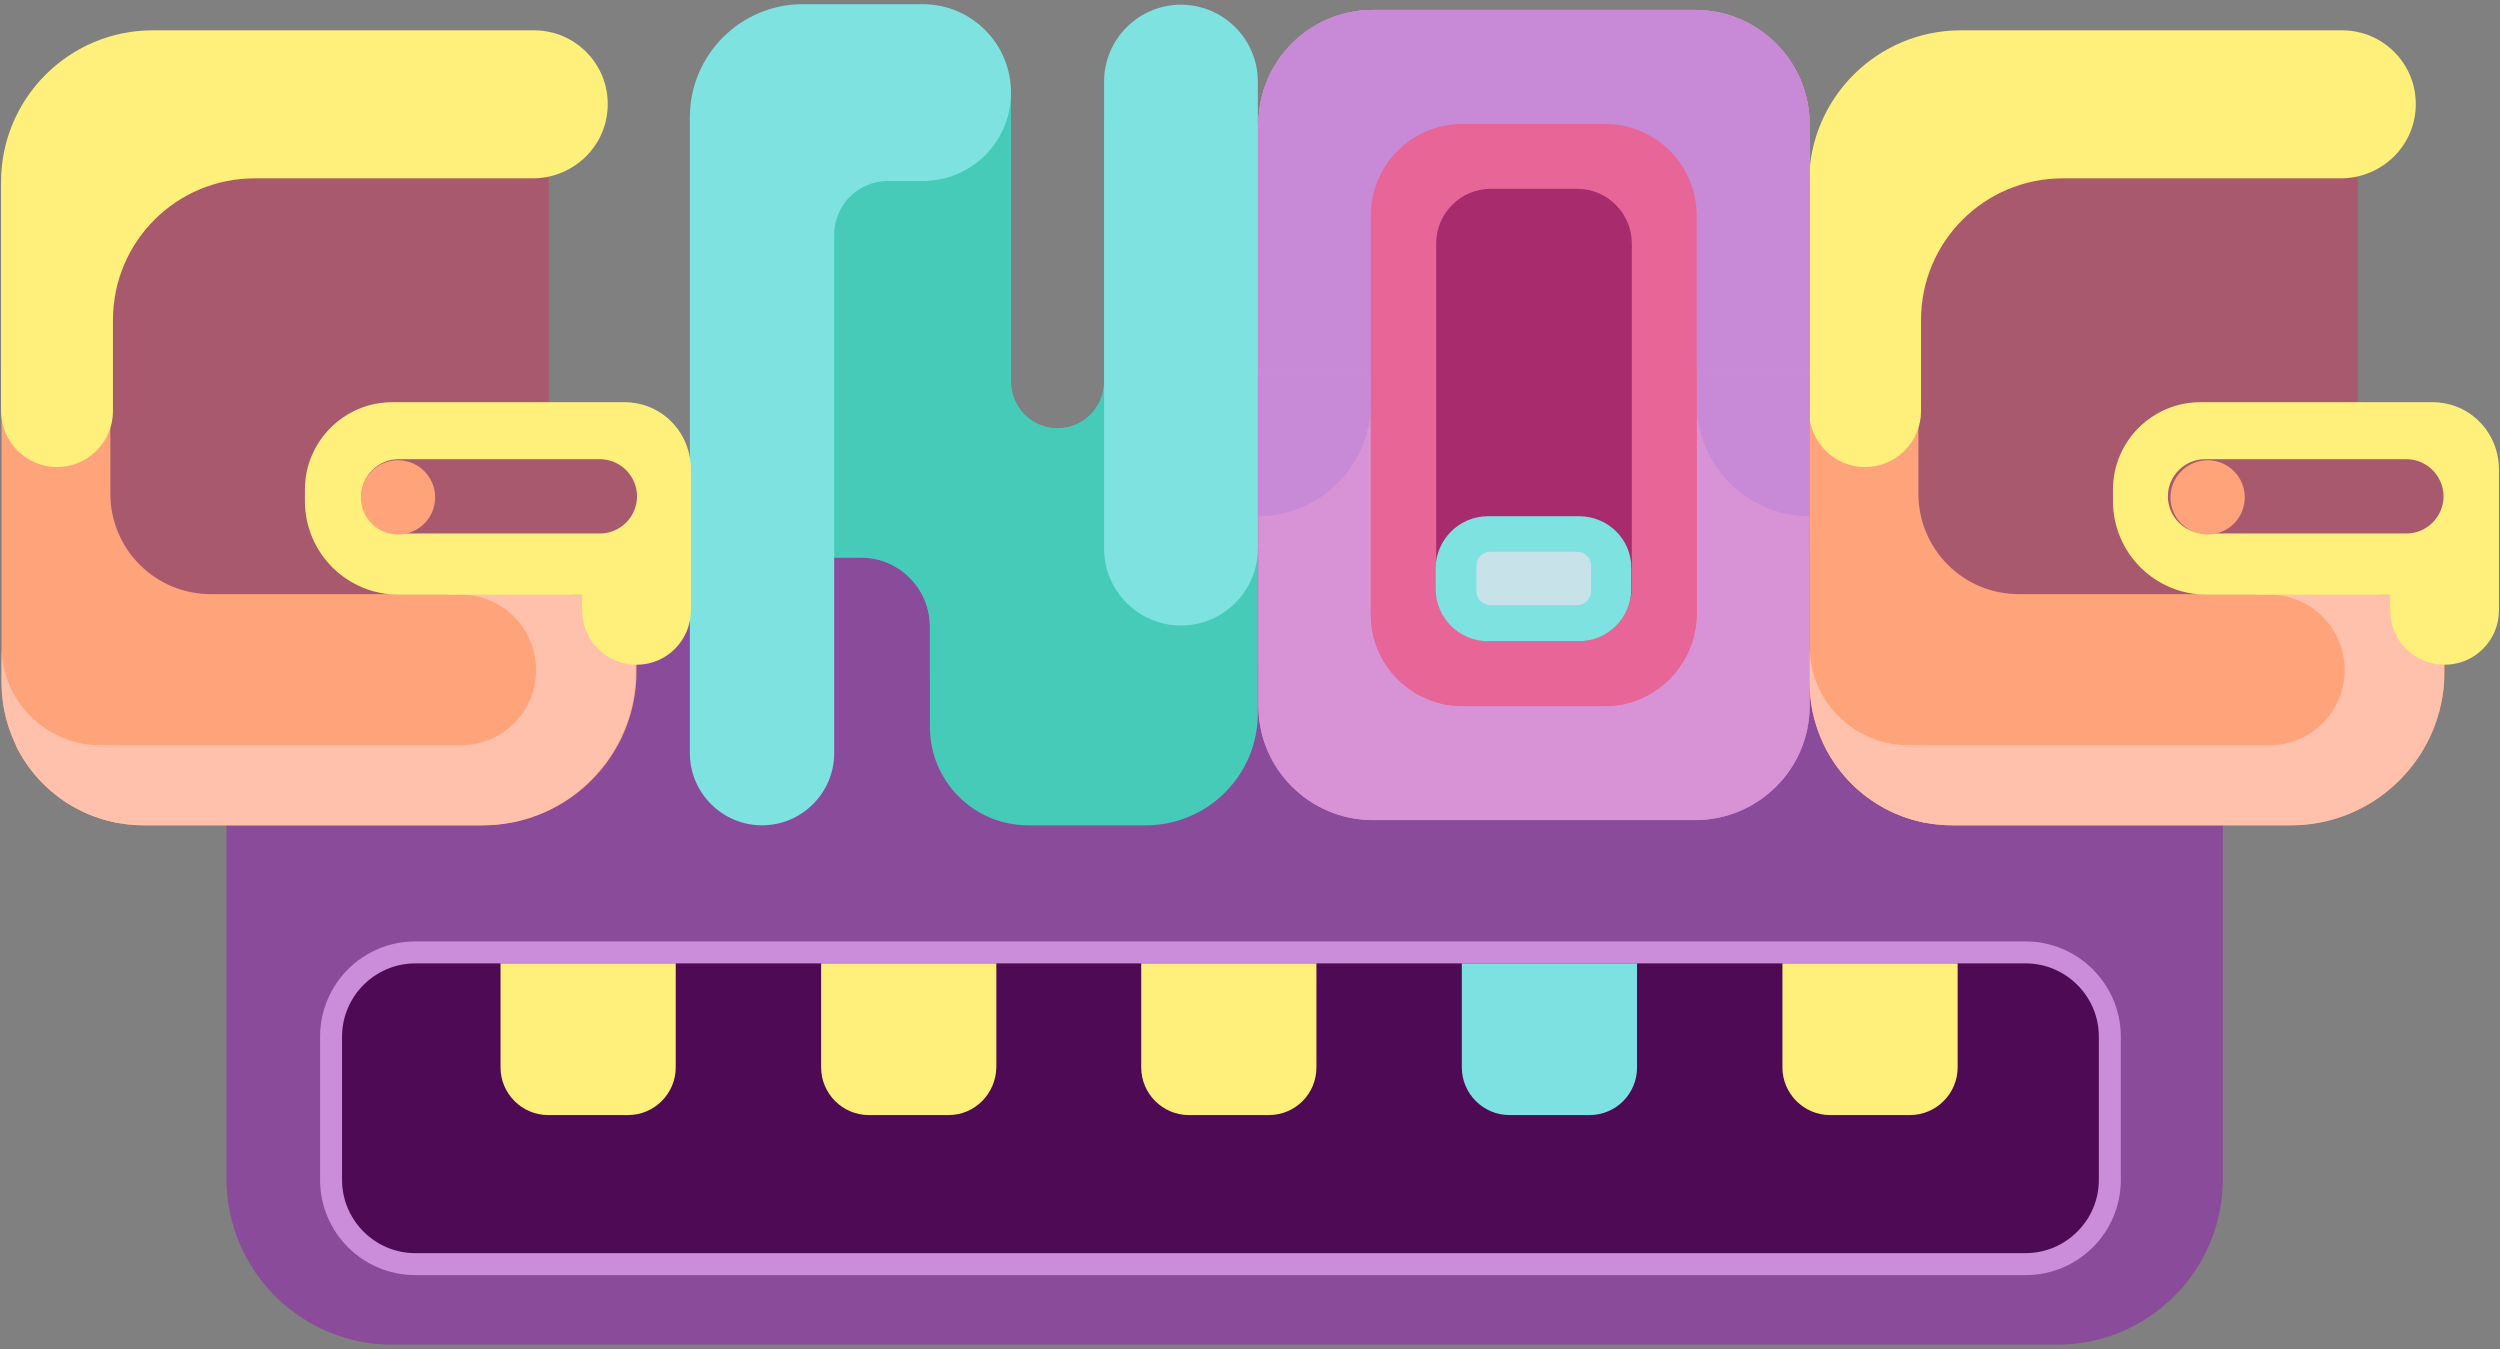 <?xml version="1.0" encoding="UTF-8" standalone="no"?>
<svg width="478px" height="258px" viewBox="0 0 478 258" version="1.1" xmlns="http://www.w3.org/2000/svg" xmlns:xlink="http://www.w3.org/1999/xlink" xmlns:sketch="http://www.bohemiancoding.com/sketch/ns">
    <rect x="0" y="0" width="478" height="258" fill="#808080" stroke="none"/>
    <!-- Generator: Sketch 3.1.1 (8761) - http://www.bohemiancoding.com/sketch -->
    <title>Layer_2</title>
    <desc>Created with Sketch.</desc>
    <defs></defs>
    <g id="Page-1" stroke="none" stroke-width="1" fill="none" fill-rule="evenodd" sketch:type="MSPage">
        <g id="gnogLogo" sketch:type="MSLayerGroup" transform="translate(0, 1)">
            <g id="Layer_2" sketch:type="MSShapeGroup">
                <path d="M393.4,256.1 L75,256.1 C57.5,256.1 43.3,241.9 43.3,224.4 L43.3,104 L425,104 L425,224.5 C425,241.9 410.8,256.1 393.4,256.1 L393.4,256.1 Z" id="Shape" fill="#8B4B9B"></path>
                <path d="M104.9,33 L104.9,138.4 L16.2,138.4 L16.2,27.5 L104.9,33 Z" id="Shape" fill="#A8596D"></path>
                <path d="M21.1,93.4 L21.1,68.6 L0.3,68.6 L0.3,112.7 L0.3,129.5 C0.3,144.6 12.5,156.8 27.6,156.8 L81.8,156.8 L92.3,156.8 C108.5,156.8 121.7,143.7 121.7,127.4 L121.7,112.6 L40.5,112.6 C29.7,112.7 21.1,104 21.1,93.4 L21.1,93.4 Z" id="Shape" fill="#FFA37B"></path>
                <path d="M116.2,18.9 C116.2,11.1 109.9,4.8 102.1,4.8 L74.4,4.8 L53,4.8 L29.2,4.8 C13.2,4.8 0.2,17.8 0.2,33.8 L0.2,77.6 C0.2,83.5 5,88.3 10.9,88.3 L10.9,88.3 C16.8,88.3 21.6,83.5 21.6,77.6 L21.6,60.2 C21.6,45.2 33.7,33.1 48.7,33.1 L102,33.1 C109.9,33 116.2,26.7 116.2,18.9 L116.2,18.9 L116.2,18.9 Z" id="Shape" fill="#FFEF7B"></path>
                <path d="M450.8,33 L450.8,138.4 L361.9,138.4 L361.9,27.5 L450.8,33 Z" id="Shape" fill="#A8596D"></path>
                <path d="M366.8,93.4 L366.8,68.6 L346,68.6 L346,112.7 L346,129.5 C346,144.6 358.2,156.8 373.3,156.8 L427.5,156.8 L438,156.8 C454.2,156.8 467.4,143.7 467.4,127.4 L467.4,112.6 L386.2,112.6 C375.4,112.7 366.8,104 366.8,93.4 L366.8,93.4 Z" id="Shape" fill="#FFA37B"></path>
                <path d="M461.9,18.9 C461.9,11.1 455.6,4.8 447.8,4.8 L420.1,4.8 L398.6,4.8 L374.9,4.8 C358.9,4.8 345.9,17.8 345.9,33.8 L345.9,77.6 C345.9,83.5 350.7,88.3 356.6,88.3 L356.6,88.3 C362.5,88.3 367.3,83.5 367.3,77.6 L367.3,60.2 C367.3,45.2 379.4,33.1 394.4,33.1 L447.7,33.1 C455.6,33 461.9,26.7 461.9,18.9 L461.9,18.9 L461.9,18.9 Z" id="Shape" fill="#FFEF7B"></path>
                <path d="M211.1,22.6 L211.1,72 C211.1,76.9 207.1,80.9 202.2,80.9 L202.2,80.9 C197.3,80.9 193.3,76.9 193.3,72 L193.3,16.7 L150.4,16.7 L150.4,105.6 L164.6,105.6 C171.9,105.6 177.8,111.5 177.8,118.8 L177.8,138 C177.8,148.4 186.2,156.8 196.6,156.8 L219.1,156.8 C230.9,156.8 240.5,147.2 240.5,135.4 L240.5,87.6 L240.5,81 L240.5,22.7 L211.1,22.7 L211.1,22.6 Z" id="Shape" fill="#45CBB8"></path>
                <path d="M211.1,22.6 L211.1,72 C211.1,76.9 207.1,80.9 202.2,80.9 L202.2,80.9 C197.3,80.9 193.3,76.9 193.3,72 L193.3,16.7 L150.4,16.7 L150.4,105.6 L164.6,105.6 C171.9,105.6 177.8,111.5 177.8,118.8 L177.8,127.4 C177.8,137.8 186.2,146.2 196.6,146.2 L219.1,146.2 C230.9,146.2 240.5,136.6 240.5,124.8 L240.5,87.5 L240.5,80.9 L240.5,22.6 L211.1,22.6 L211.1,22.6 Z" id="Shape" fill="#45CBB8"></path>
                <path d="M193.3,16.7 C193.3,7.4 185.8,-0.2 176.4,-0.2 L159.5,-0.2 L153.5,-0.2 C141.6,-0.2 131.9,9.5 131.9,21.4 L131.9,33.5 L131.9,143 C131.9,150.6 138.1,156.8 145.7,156.8 L145.7,156.8 C153.3,156.8 159.5,150.6 159.5,143 L159.5,43.9 C159.5,38.2 164.1,33.6 169.8,33.6 L176.4,33.6 C185.8,33.6 193.3,26.1 193.3,16.7 L193.3,16.7 L193.3,16.7 Z" id="Shape" fill="#7EE2E1"></path>
                <path d="M225.8,-0.1 L225.8,-0.1 C217.7,-0.1 211.1,6.5 211.1,14.6 L211.1,103.9 C211.1,112 217.7,118.6 225.8,118.6 L225.8,118.6 C233.9,118.6 240.5,112 240.5,103.9 L240.5,14.6 C240.5,6.5 233.9,-0.1 225.8,-0.1 L225.8,-0.1 Z" id="Shape" fill="#7EE2E1"></path>
                <path d="M324.1,155.8 L262.5,155.8 C250.4,155.8 240.6,146 240.6,133.9 L240.6,22.8 C240.6,10.7 250.4,0.9 262.5,0.9 L324.1,0.9 C336.2,0.9 346,10.7 346,22.8 L346,134 C346,146 336.2,155.8 324.1,155.8 L324.1,155.8 Z" id="Shape" fill="#D793D5"></path>
                <path d="M324.1,155.8 L262.5,155.8 C250.4,155.8 240.6,146 240.6,133.9 L240.6,22.8 C240.6,10.7 250.4,0.9 262.5,0.9 L324.1,0.9 C336.2,0.9 346,10.7 346,22.8 L346,134 C346,146 336.2,155.8 324.1,155.8 L324.1,155.8 Z" id="Shape" fill="#D793D5"></path>
                <path d="M306.9,134 L279.6,134 C270,134 262.1,126.2 262.1,116.5 L262.1,40.2 C262.1,30.6 269.9,22.7 279.6,22.7 L306.9,22.7 C316.5,22.7 324.4,30.5 324.4,40.2 L324.4,116.5 C324.3,126.1 316.5,134 306.9,134 L306.9,134 Z" id="Shape" fill="#E76597"></path>
                <path d="M346,70.3 L324.4,70.3 L324.4,76.1 C324.4,88 334.1,97.7 346,97.7 L346,97.7 L346,70.3 L346,70.3 Z" id="Shape" fill="#C889D6"></path>
                <path d="M240.5,70.3 L262.1,70.3 L262.1,76.1 C262.1,88 252.4,97.7 240.5,97.7 L240.5,97.7 L240.5,70.3 L240.5,70.3 Z" id="Shape" fill="#C889D6"></path>
                <path d="M324.1,0.9 L262.5,0.9 C250.4,0.9 240.6,10.7 240.6,22.8 L240.6,70.3 L346,70.3 L346,22.8 C346,10.7 336.2,0.9 324.1,0.9 L324.1,0.9 Z" id="Shape" fill="#C889D6"></path>
                <path d="M306.9,134 L279.6,134 C270,134 262.1,126.2 262.1,116.5 L262.1,40.2 C262.1,30.6 269.9,22.7 279.6,22.7 L306.9,22.7 C316.5,22.7 324.4,30.5 324.4,40.2 L324.4,116.5 C324.3,126.1 316.5,134 306.9,134 L306.9,134 Z" id="Shape" fill="#E76597"></path>
                <path d="M301.6,121.6 L285,121.6 C279.3,121.6 274.6,116.9 274.6,111.2 L274.6,45.5 C274.6,39.8 279.3,35.1 285,35.1 L301.6,35.1 C307.3,35.1 312,39.8 312,45.5 L312,111.2 C312,116.9 307.3,121.6 301.6,121.6 L301.6,121.6 Z" id="Shape" fill="#A82C6D"></path>
                <path d="M301.9,97.7 L284.5,97.7 C279,97.7 274.5,102.2 274.5,107.7 L274.5,111.6 C274.5,117.1 279,121.6 284.5,121.6 L301.9,121.6 C307.4,121.6 311.9,117.1 311.9,111.6 L311.9,107.7 C312,102.2 307.5,97.7 301.9,97.7 L301.9,97.7 Z" id="Shape" fill="#7EE2E1"></path>
                <path d="M301.6,104.5 L284.9,104.5 C283.5,104.5 282.3,105.7 282.3,107.1 L282.3,112.1 C282.3,113.5 283.5,114.7 284.9,114.7 L301.6,114.7 C303,114.7 304.2,113.5 304.2,112.1 L304.2,107.1 C304.2,105.7 303,104.5 301.6,104.5 L301.6,104.5 Z" id="Shape" fill="#C8E2EA"></path>
                <g id="Group" transform="translate(61, 179)">
                    <path d="M18.4,61.7 C9.5,61.7 2.3,54.5 2.3,45.6 L2.3,18.2 C2.3,9.3 9.5,2.1 18.4,2.1 L326.3,2.1 C335.2,2.1 342.4,9.3 342.4,18.2 L342.4,45.6 C342.4,54.5 335.2,61.7 326.3,61.7 L18.4,61.7 L18.4,61.7 Z" id="Shape" fill="#4E0A54"></path>
                    <path d="M326.3,4.2 C334,4.2 340.3,10.5 340.3,18.2 L340.3,45.6 C340.3,53.3 334,59.6 326.3,59.6 L18.4,59.6 C10.7,59.6 4.4,53.3 4.4,45.6 L4.4,18.2 C4.4,10.5 10.7,4.2 18.4,4.2 L326.3,4.2 L326.3,4.2 Z M326.3,0 L18.4,0 C8.3,0 0.2,8.2 0.2,18.2 L0.2,45.6 C0.2,55.7 8.4,63.8 18.4,63.8 L326.3,63.8 C336.4,63.8 344.5,55.6 344.5,45.6 L344.5,18.2 C344.5,8.2 336.3,0 326.3,0 L326.3,0 L326.3,0 Z" id="Shape" fill="#CB8CDA"></path>
                </g>
                <g id="Group" transform="translate(96, 183)">
                    <path d="M24.1,29.2 L8.8,29.2 C3.8,29.2 -0.3,25.1 -0.3,20.1 L-0.3,0.2 L33.2,0.2 L33.2,20.1 C33.2,25.1 29.1,29.2 24.1,29.2 L24.1,29.2 Z" id="Shape" fill="#FFEF7B"></path>
                    <path d="M85.4,29.2 L70.1,29.2 C65.1,29.2 61,25.1 61,20.1 L61,0.2 L94.5,0.2 L94.5,20.1 C94.4,25.1 90.4,29.2 85.4,29.2 L85.4,29.2 Z" id="Shape" fill="#FFEF7B"></path>
                    <path d="M146.6,29.2 L131.3,29.2 C126.3,29.2 122.2,25.1 122.2,20.1 L122.2,0.2 L155.7,0.2 L155.7,20.1 C155.7,25.1 151.7,29.2 146.6,29.2 L146.6,29.2 Z" id="Shape" fill="#FFEF7B"></path>
                    <path d="M207.9,29.2 L192.6,29.2 C187.6,29.2 183.5,25.1 183.5,20.1 L183.5,0.2 L217,0.2 L217,20.1 C217,25.1 213,29.2 207.9,29.2 L207.9,29.2 Z" id="Shape" fill="#7EE1E1"></path>
                    <path d="M269.2,29.2 L253.9,29.2 C248.9,29.2 244.8,25.1 244.8,20.1 L244.8,0.2 L278.3,0.2 L278.3,20.1 C278.3,25.1 274.2,29.2 269.2,29.2 L269.2,29.2 Z" id="Shape" fill="#FFEF7B"></path>
                </g>
                <path d="M109.4,112.7 L109.4,88.3 L85.7,88.3 L85.7,112.7 L88.1,112.7 C96.1,112.7 102.5,119.2 102.5,127.1 L102.5,127.1 C102.5,135.1 96,141.5 88.1,141.5 L3,141.5 C7.4,150.6 16.7,156.8 27.5,156.8 L81.7,156.8 L92.2,156.8 C107.7,156.8 120.4,144.8 121.5,129.5 L121.5,112.7 L109.4,112.7 L109.4,112.7 Z" id="Shape" fill="#FFC1AB"></path>
                <path d="M455.2,112.7 L455.2,88.3 L431.5,88.3 L431.5,112.7 L433.9,112.7 C441.9,112.7 448.3,119.2 448.3,127.1 L448.3,127.1 C448.3,135.1 441.8,141.5 433.9,141.5 L348.8,141.5 C353.2,150.6 362.5,156.8 373.3,156.8 L427.5,156.8 L438,156.8 C453.5,156.8 466.2,144.8 467.3,129.5 L467.3,112.7 L455.2,112.7 L455.2,112.7 Z" id="Shape" fill="#FFC1AB"></path>
                <path d="M119.4,75.9 L75,75.9 C65.8,75.9 58.3,83.4 58.3,92.6 L58.3,94.8 C58.3,104.7 66.3,112.7 76.2,112.7 L111.3,112.7 L111.3,115.7 C111.3,121.5 116,126.1 121.7,126.1 L121.7,126.1 C127.5,126.1 132.1,121.4 132.1,115.7 L132.1,112.7 L132.1,106.6 L132.1,88.6 C132,81.5 126.4,75.9 119.4,75.9 L119.4,75.9 Z" id="Shape" fill="#FFEF7B"></path>
                <path d="M465.1,75.9 L420.7,75.9 C411.5,75.9 404,83.4 404,92.6 L404,94.8 C404,104.7 412,112.7 421.9,112.7 L457,112.7 L457,115.7 C457,121.5 461.7,126.1 467.4,126.1 L467.4,126.1 C473.2,126.1 477.8,121.4 477.8,115.7 L477.8,112.7 L477.8,106.6 L477.8,88.6 C477.7,81.5 472.1,75.9 465.1,75.9 L465.1,75.9 Z" id="Shape" fill="#FFEF7B"></path>
                <path d="M22.4,156.3 L22.4,141.5 L19.2,141.5 C8.8,141.5 0.3,133 0.3,122.6 L0.3,129.5 C0.3,142.8 9.8,153.9 22.4,156.3 L22.4,156.3 Z" id="Shape" fill="#FFC1AB"></path>
                <path d="M368.1,156.3 L368.1,141.5 L364.9,141.5 C354.5,141.5 346,133 346,122.6 L346,129.5 C346,142.8 355.5,153.9 368.1,156.3 L368.1,156.3 Z" id="Shape" fill="#FFC1AB"></path>
                <path d="M114.7,101 L76.2,101 C72.3,101 69.1,97.8 69.1,93.9 L69.1,93.9 C69.1,90 72.3,86.8 76.2,86.8 L114.7,86.8 C118.6,86.8 121.8,90 121.8,93.9 L121.8,93.9 C121.8,97.8 118.6,101 114.7,101 L114.7,101 Z" id="Shape" fill="#A8596D"></path>
                <path d="M460.1,101 L421.6,101 C417.7,101 414.5,97.8 414.5,93.9 L414.5,93.9 C414.5,90 417.7,86.8 421.6,86.8 L460.1,86.8 C464,86.8 467.2,90 467.2,93.9 L467.2,93.9 C467.2,97.8 464,101 460.1,101 L460.1,101 Z" id="Shape" fill="#A8596D"></path>
                <circle id="Oval" fill="#FFA37B" cx="76.1" cy="94.1" r="7.1"></circle>
                <circle id="Oval" fill="#FFA37B" cx="422.1" cy="94.1" r="7.1"></circle>
            </g>
        </g>
    </g>
</svg>